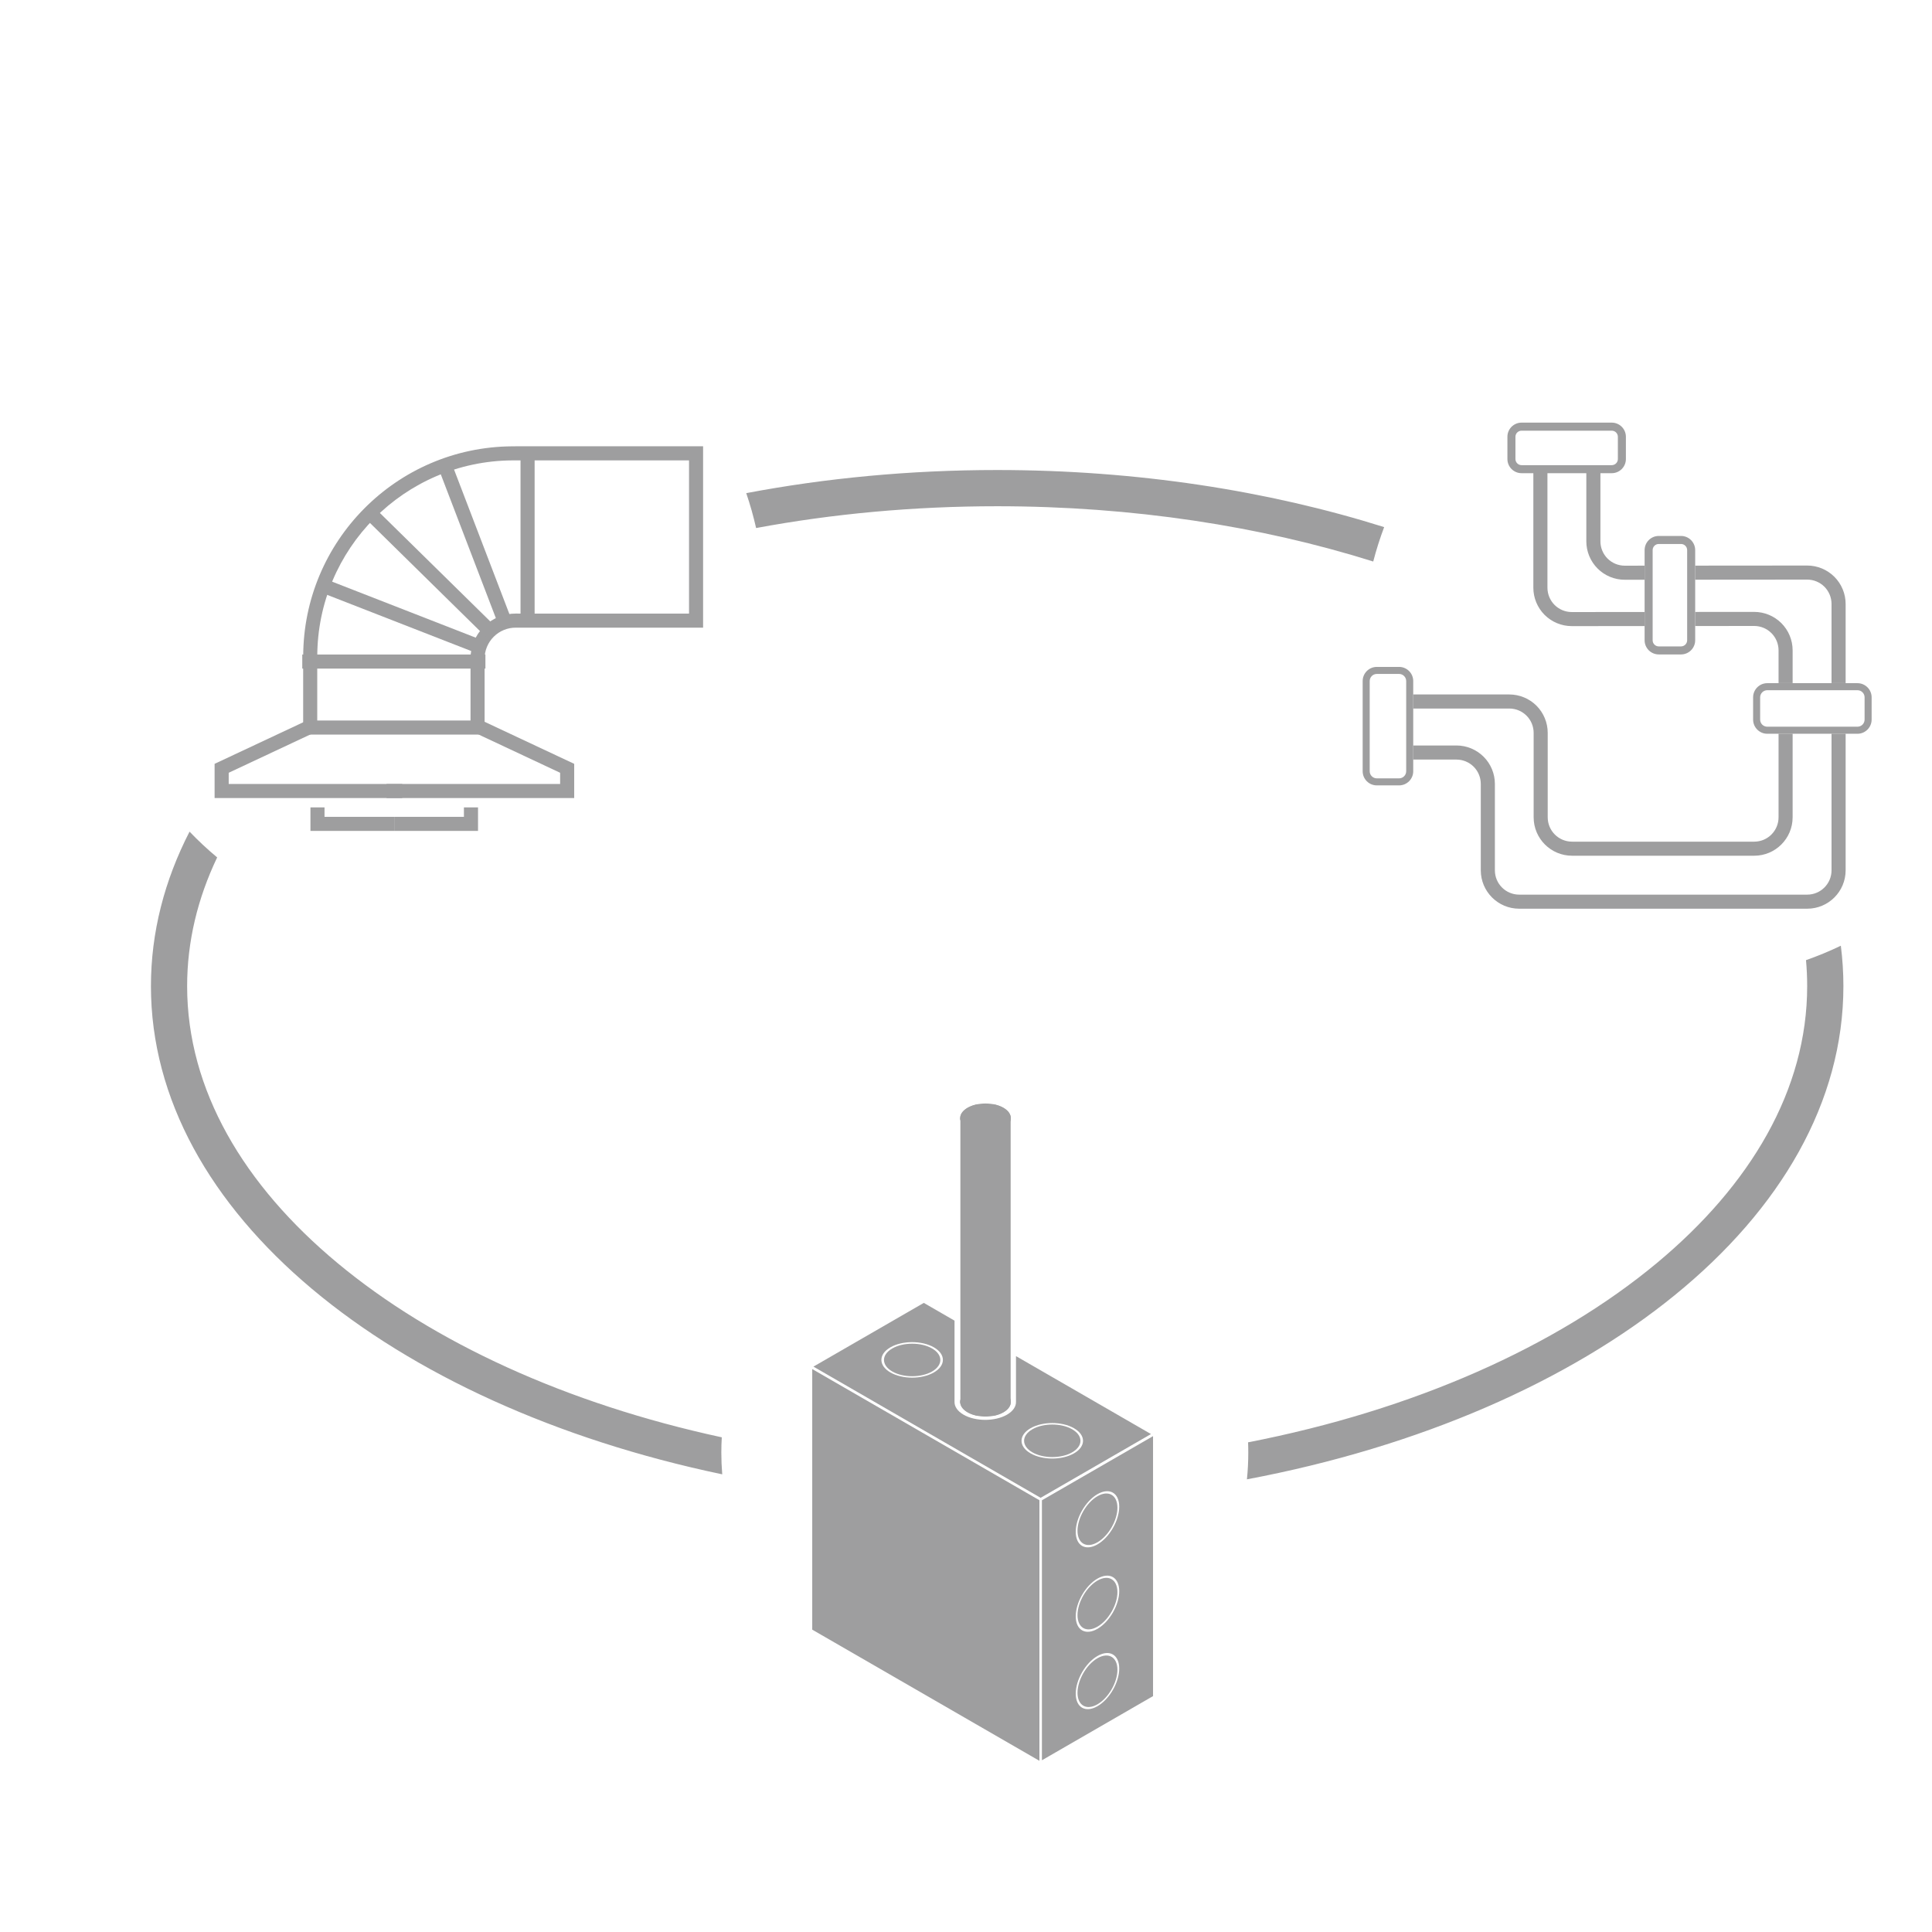 <svg width="64" height="64" viewBox="0 0 64 64" fill="none" xmlns="http://www.w3.org/2000/svg">
<path fill-rule="evenodd" clip-rule="evenodd" d="M24.72 16.336C27.347 15.838 30.139 15.57 33.032 15.57C37.651 15.57 42.009 16.253 45.852 17.461C45.712 17.832 45.591 18.212 45.49 18.601C41.759 17.428 37.521 16.77 33.032 16.77C30.254 16.77 27.572 17.022 25.047 17.492C24.958 17.099 24.849 16.712 24.72 16.336ZM60.98 31.328C61.036 31.77 61.065 32.216 61.065 32.667C61.065 40.346 52.744 46.85 41.306 49.005C41.336 48.714 41.351 48.418 41.351 48.119C41.351 48.005 41.349 47.892 41.344 47.779C46.828 46.712 51.552 44.612 54.886 41.839C57.986 39.261 59.865 36.106 59.865 32.667C59.865 32.378 59.852 32.09 59.826 31.806C60.221 31.668 60.606 31.508 60.98 31.328ZM23.925 48.839C12.918 46.531 5 40.158 5 32.667C5 30.884 5.448 29.166 6.279 27.549C6.568 27.851 6.873 28.136 7.194 28.403C6.548 29.756 6.199 31.185 6.199 32.667C6.199 36.106 8.079 39.261 11.179 41.839C14.347 44.474 18.771 46.502 23.91 47.613C23.9 47.78 23.895 47.949 23.895 48.119C23.895 48.362 23.905 48.602 23.925 48.839Z" fill="#9E9E9F"/>
<path fill-rule="evenodd" clip-rule="evenodd" d="M56.155 18.223V21.21C56.155 21.469 55.945 21.679 55.686 21.679H54.949C54.69 21.679 54.48 21.469 54.48 21.21V18.223C54.48 17.964 54.69 17.754 54.949 17.754H55.686C55.945 17.754 56.155 17.964 56.155 18.223ZM55.889 18.223C55.889 18.111 55.798 18.02 55.686 18.02H54.949C54.837 18.02 54.746 18.111 54.746 18.223V21.21C54.746 21.322 54.837 21.413 54.949 21.413H55.686C55.798 21.413 55.889 21.322 55.889 21.21V18.223Z" fill="#9E9E9F"/>
<path fill-rule="evenodd" clip-rule="evenodd" d="M58.543 22.631H61.531C61.789 22.631 62 22.841 62 23.1V23.837C62 24.096 61.789 24.307 61.531 24.307H58.543C58.285 24.307 58.074 24.096 58.074 23.837V23.1C58.074 22.841 58.285 22.631 58.543 22.631ZM58.543 22.864C58.413 22.864 58.307 22.97 58.307 23.1V23.837C58.307 23.968 58.413 24.073 58.543 24.073H61.531C61.661 24.073 61.767 23.968 61.767 23.837V23.1C61.767 22.97 61.661 22.864 61.531 22.864H58.543Z" fill="#9E9E9F"/>
<path fill-rule="evenodd" clip-rule="evenodd" d="M61.139 24.304V28.83C61.139 29.533 60.569 30.102 59.866 30.102H50.326C49.623 30.102 49.053 29.533 49.053 28.83V25.968C49.053 25.754 48.968 25.549 48.817 25.398C48.666 25.247 48.461 25.162 48.247 25.162H46.815V24.695H48.247C48.584 24.695 48.908 24.829 49.147 25.068C49.386 25.306 49.52 25.63 49.52 25.968V28.83C49.52 29.275 49.88 29.636 50.326 29.636H59.866C60.311 29.636 60.672 29.275 60.672 28.83V24.304H61.139ZM60.672 22.629V20.007C60.672 19.793 60.587 19.588 60.436 19.436C60.284 19.285 60.079 19.2 59.865 19.2L56.155 19.203V18.737L59.865 18.734C60.203 18.734 60.526 18.868 60.765 19.106C61.004 19.345 61.139 19.669 61.139 20.007V22.629H60.672ZM54.479 19.205L53.823 19.205C53.485 19.206 53.161 19.072 52.922 18.833C52.684 18.594 52.549 18.27 52.549 17.933V15.611H53.016V17.933C53.016 18.146 53.101 18.352 53.252 18.503C53.404 18.654 53.609 18.739 53.823 18.739L54.479 18.738V19.205Z" fill="#9E9E9F"/>
<path fill-rule="evenodd" clip-rule="evenodd" d="M59.383 24.304V27.074C59.383 27.777 58.813 28.347 58.111 28.347H52.077C51.374 28.347 50.804 27.777 50.804 27.074V24.277C50.804 24.063 50.719 23.858 50.568 23.707C50.417 23.556 50.212 23.471 49.998 23.471H46.815V23.005H49.998C50.335 23.005 50.659 23.139 50.898 23.377C51.136 23.616 51.27 23.94 51.27 24.277V27.074C51.27 27.52 51.631 27.881 52.077 27.881H58.111C58.556 27.881 58.917 27.52 58.917 27.074V24.304H59.383ZM58.917 22.629V21.543C58.917 21.329 58.832 21.123 58.68 20.972C58.529 20.821 58.324 20.736 58.11 20.736L56.155 20.738V20.271L58.109 20.27C58.447 20.27 58.771 20.404 59.01 20.642C59.249 20.881 59.383 21.205 59.383 21.543V22.629H58.917ZM54.479 20.739L52.068 20.741C51.73 20.741 51.406 20.607 51.167 20.369C50.928 20.13 50.794 19.806 50.794 19.468V15.611H51.261V19.468C51.261 19.682 51.346 19.888 51.497 20.039C51.648 20.19 51.853 20.275 52.067 20.275L54.479 20.273V20.739Z" fill="#9E9E9F"/>
<path fill-rule="evenodd" clip-rule="evenodd" d="M46.815 22.561V25.548C46.815 25.807 46.605 26.017 46.346 26.017H45.609C45.35 26.017 45.14 25.807 45.14 25.548V22.561C45.14 22.302 45.35 22.092 45.609 22.092H46.346C46.605 22.092 46.815 22.302 46.815 22.561ZM46.582 22.561C46.582 22.431 46.476 22.325 46.346 22.325H45.609C45.478 22.325 45.373 22.431 45.373 22.561V25.548C45.373 25.678 45.478 25.784 45.609 25.784H46.346C46.476 25.784 46.582 25.678 46.582 25.548V22.561Z" fill="#9E9E9F"/>
<path fill-rule="evenodd" clip-rule="evenodd" d="M53.391 15.675H50.404C50.145 15.675 49.935 15.465 49.935 15.206V14.469C49.935 14.21 50.145 14 50.404 14H53.391C53.65 14 53.86 14.21 53.86 14.469V15.206C53.86 15.465 53.65 15.675 53.391 15.675ZM53.391 15.409C53.503 15.409 53.594 15.318 53.594 15.206V14.469C53.594 14.357 53.503 14.267 53.391 14.267H50.404C50.292 14.267 50.201 14.357 50.201 14.469V15.206C50.201 15.318 50.292 15.409 50.404 15.409H53.391Z" fill="#9E9E9F"/>
<path fill-rule="evenodd" clip-rule="evenodd" d="M10.115 23.893L10.313 24.315L7.576 25.599V25.97H13.326V26.436H7.109V25.303L10.115 23.893Z" fill="#9E9E9F"/>
<path fill-rule="evenodd" clip-rule="evenodd" d="M17.178 20.793C17.177 20.793 17.177 20.793 17.176 20.793C17.168 20.792 17.138 20.792 17.091 20.792C16.815 20.789 16.55 20.898 16.355 21.093C16.16 21.287 16.051 21.552 16.053 21.828L16.053 21.912C16.055 22.132 15.82 22.148 15.82 22.148C15.82 22.148 15.589 22.134 15.587 21.916L15.586 21.832C15.583 21.431 15.741 21.046 16.025 20.762C16.309 20.479 16.694 20.322 17.095 20.325L17.176 20.326H17.179C17.328 20.326 22.825 20.326 22.825 20.326V15.25C22.825 15.25 17.178 15.25 17.178 15.25C17.107 15.251 17.036 15.252 16.964 15.251C13.394 15.278 10.513 18.179 10.51 21.749L10.51 21.915L10.044 21.915L10.044 21.749C10.047 17.922 13.136 14.812 16.964 14.785H16.966C17.035 14.785 17.103 14.784 17.174 14.783H23.291V20.792L17.178 20.793Z" fill="#9E9E9F"/>
<path fill-rule="evenodd" clip-rule="evenodd" d="M15.818 24.315L16.016 23.893L19.021 25.303V26.436H12.804V25.97H15.475H18.555V25.599L15.818 24.315Z" fill="#9E9E9F"/>
<path fill-rule="evenodd" clip-rule="evenodd" d="M10.043 21.914H10.509V23.868H15.587V21.914H16.053V24.334H10.043V21.914Z" fill="#9E9E9F"/>
<path d="M10.013 21.682V22.148H16.08V21.682H10.013Z" fill="#9E9E9F"/>
<path fill-rule="evenodd" clip-rule="evenodd" d="M16.483 20.824L16.156 21.157L12.066 17.137L12.393 16.805L16.483 20.824Z" fill="#9E9E9F"/>
<path fill-rule="evenodd" clip-rule="evenodd" d="M16.988 20.638L16.552 20.805L14.501 15.45L14.937 15.283L16.988 20.638Z" fill="#9E9E9F"/>
<path d="M17.71 15.016H17.243V20.558H17.71V15.016Z" fill="#9E9E9F"/>
<path fill-rule="evenodd" clip-rule="evenodd" d="M16.081 21.249L15.911 21.684L10.57 19.601L10.74 19.166L16.081 21.249Z" fill="#9E9E9F"/>
<path fill-rule="evenodd" clip-rule="evenodd" d="M10.284 26.746H10.75V27.059H13.059V27.525H10.284V26.746Z" fill="#9E9E9F"/>
<path fill-rule="evenodd" clip-rule="evenodd" d="M15.368 26.746H15.835V27.525H13.059V27.059H15.368V26.746Z" fill="#9E9E9F"/>
<path d="M34.432 49.697L26.906 45.352V53.984L34.432 58.329V49.697Z" fill="#9E9E9F"/>
<path fill-rule="evenodd" clip-rule="evenodd" d="M33.656 44.923L38.128 47.505L34.472 49.617L26.946 45.271L30.602 43.16L31.62 43.748V46.433H31.62C31.614 46.588 31.713 46.744 31.918 46.863C32.315 47.092 32.961 47.092 33.358 46.863C33.563 46.744 33.662 46.588 33.656 46.433V44.923ZM34.138 47.312C33.74 47.542 33.74 47.915 34.138 48.144C34.535 48.374 35.181 48.374 35.578 48.144C35.976 47.915 35.976 47.542 35.578 47.312C35.181 47.083 34.535 47.083 34.138 47.312ZM29.495 44.632C29.098 44.862 29.098 45.234 29.495 45.464C29.893 45.694 30.538 45.694 30.936 45.464C31.334 45.234 31.334 44.862 30.936 44.632C30.538 44.403 29.893 44.403 29.495 44.632Z" fill="#9E9E9F"/>
<path d="M35.518 48.11C35.883 47.899 35.883 47.558 35.518 47.347C35.154 47.137 34.562 47.137 34.198 47.347C33.833 47.558 33.833 47.899 34.198 48.11C34.562 48.32 35.154 48.32 35.518 48.11Z" fill="#9E9E9F"/>
<path d="M30.877 45.432C31.241 45.221 31.241 44.88 30.877 44.67C30.512 44.459 29.921 44.459 29.557 44.67C29.192 44.88 29.192 45.221 29.557 45.432C29.921 45.642 30.512 45.642 30.877 45.432Z" fill="#9E9E9F"/>
<path fill-rule="evenodd" clip-rule="evenodd" d="M38.196 47.574V56.186L34.515 58.311V49.699L38.196 47.574ZM36.355 49.496C35.958 49.726 35.635 50.285 35.635 50.744C35.635 51.203 35.958 51.389 36.355 51.16C36.753 50.93 37.076 50.371 37.076 49.912C37.076 49.453 36.753 49.267 36.355 49.496ZM36.355 52.293C35.958 52.523 35.635 53.082 35.635 53.541C35.635 54 35.958 54.187 36.355 53.957C36.753 53.727 37.076 53.168 37.076 52.709C37.076 52.25 36.753 52.064 36.355 52.293ZM36.355 54.857C35.958 55.086 35.635 55.645 35.635 56.104C35.635 56.563 35.958 56.75 36.355 56.52C36.753 56.291 37.076 55.732 37.076 55.273C37.076 54.813 36.753 54.627 36.355 54.857Z" fill="#9E9E9F"/>
<path d="M36.355 53.885C36.72 53.674 37.016 53.162 37.016 52.74C37.016 52.319 36.72 52.148 36.355 52.359C35.989 52.569 35.694 53.082 35.694 53.503C35.694 53.925 35.989 54.096 36.355 53.885Z" fill="#9E9E9F"/>
<path d="M36.355 51.09C36.72 50.879 37.016 50.367 37.016 49.945C37.016 49.524 36.72 49.353 36.355 49.564C35.99 49.775 35.694 50.287 35.694 50.709C35.694 51.13 35.99 51.301 36.355 51.09Z" fill="#9E9E9F"/>
<path d="M36.355 56.457C36.72 56.246 37.016 55.734 37.016 55.312C37.016 54.891 36.72 54.72 36.355 54.931C35.989 55.142 35.694 55.654 35.694 56.076C35.694 56.497 35.989 56.668 36.355 56.457Z" fill="#9E9E9F"/>
<path d="M33.479 37.039H31.814V46.47H33.479V37.039Z" fill="#9E9E9F"/>
<path d="M33.239 37.381C33.566 37.192 33.566 36.886 33.239 36.697C32.911 36.508 32.381 36.508 32.053 36.697C31.726 36.886 31.726 37.192 32.053 37.381C32.381 37.57 32.911 37.57 33.239 37.381Z" fill="#9E9E9F"/>
<path fill-rule="evenodd" clip-rule="evenodd" d="M32.395 37.501C32.27 37.478 32.152 37.438 32.053 37.381C31.726 37.193 31.726 36.886 32.053 36.697C32.152 36.64 32.27 36.6 32.395 36.577C32.305 36.726 32.285 36.895 32.285 37.039C32.285 37.183 32.305 37.352 32.395 37.501ZM32.897 36.577C33.022 36.6 33.14 36.64 33.239 36.697C33.566 36.886 33.566 37.193 33.239 37.381C33.14 37.438 33.022 37.478 32.897 37.501C32.987 37.352 33.007 37.183 33.007 37.039C33.007 36.895 32.987 36.726 32.897 36.577Z" fill="#9E9E9F"/>
<path d="M33.239 46.784C33.566 46.595 33.566 46.288 33.239 46.099C32.911 45.91 32.381 45.91 32.053 46.099C31.726 46.288 31.726 46.595 32.053 46.784C32.381 46.973 32.911 46.973 33.239 46.784Z" fill="#9E9E9F"/>
<path fill-rule="evenodd" clip-rule="evenodd" d="M32.395 46.903C32.27 46.881 32.152 46.841 32.053 46.784C31.726 46.595 31.726 46.288 32.053 46.099C32.152 46.042 32.27 46.002 32.395 45.98C32.305 46.128 32.285 46.297 32.285 46.441C32.285 46.586 32.305 46.754 32.395 46.903ZM32.897 45.98C33.022 46.002 33.14 46.042 33.239 46.099C33.566 46.288 33.566 46.595 33.239 46.784C33.14 46.841 33.022 46.881 32.897 46.903C32.987 46.754 33.007 46.586 33.007 46.441C33.007 46.297 32.987 46.128 32.897 45.98Z" fill="#9E9E9F"/>
</svg>
